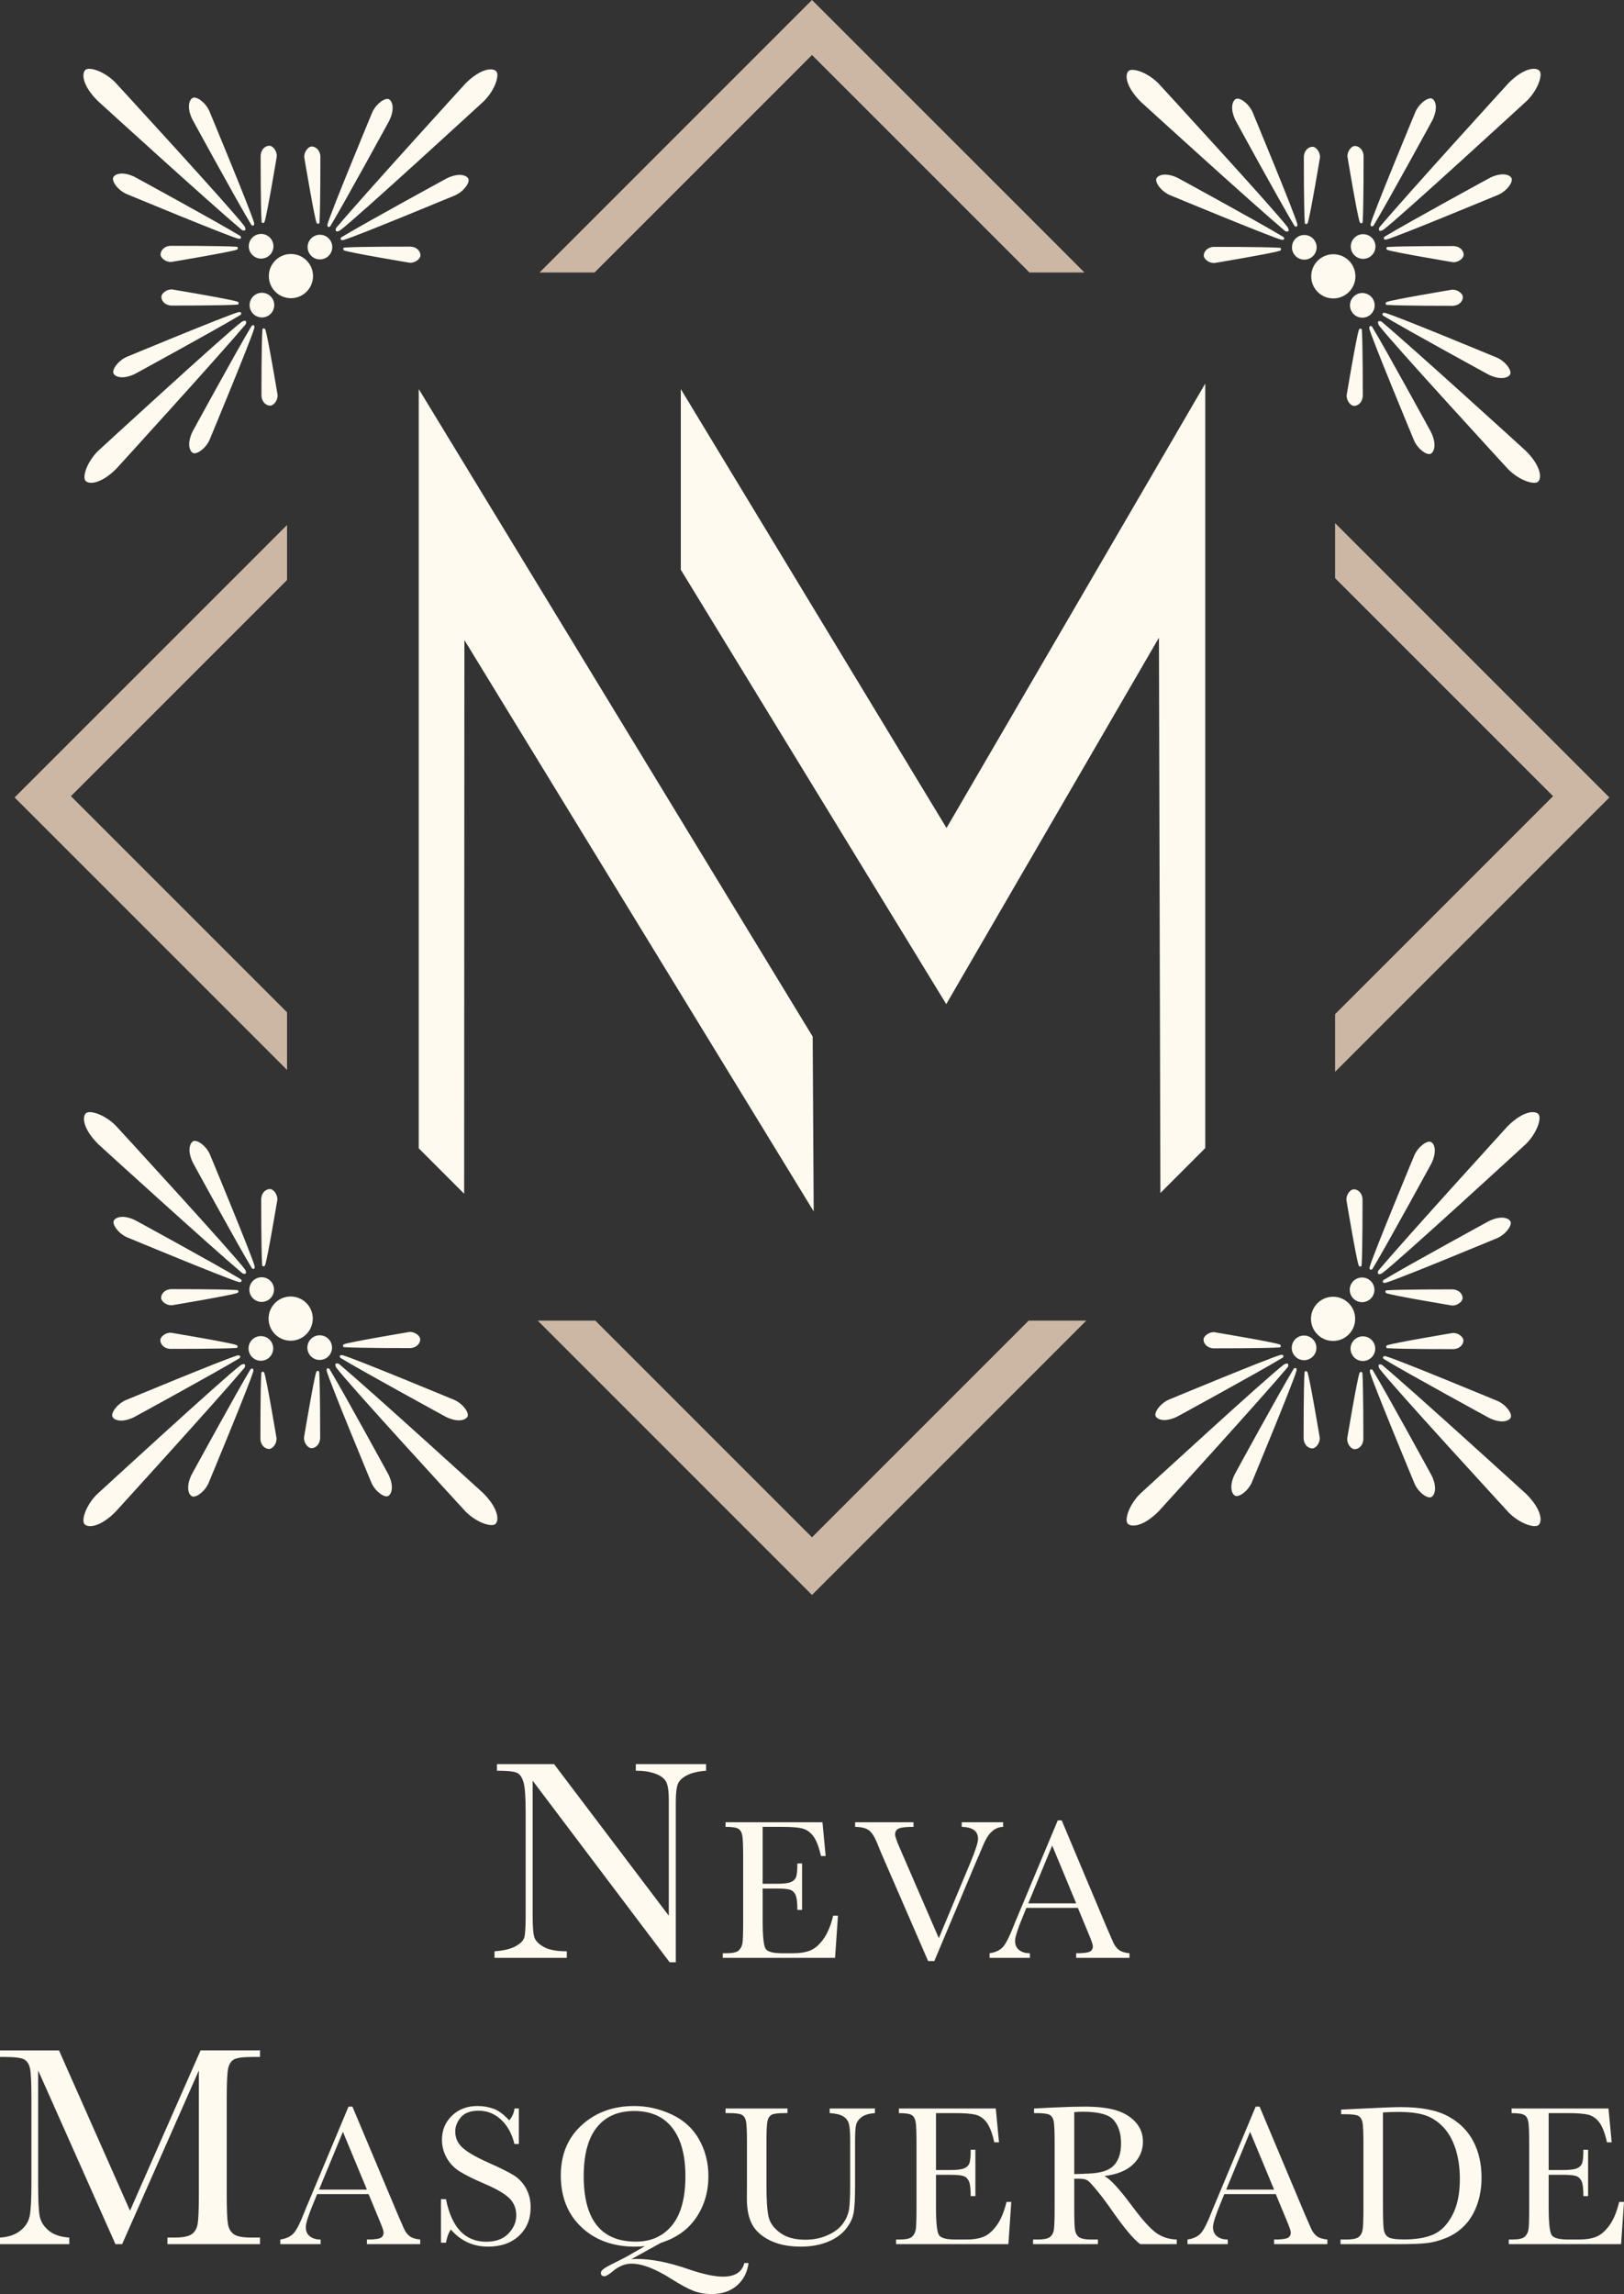 <?xml version="1.0" encoding="UTF-8"?>
<svg id="Layer_2" data-name="Layer 2" xmlns="http://www.w3.org/2000/svg" viewBox="0 0 199.589 281.905">
  <rect x="0" y="0" width="199.589" height="281.905" fill="#333333" stroke="none"/>
  <defs>
    <style>
      .cls-1 {
        fill: #ccb7a5;
      }

      .cls-2 {
        fill: #fffaf0;
      }
    </style>
  </defs>
  <g id="Layer_1-2" data-name="Layer 1">
    <g>
      <path class="cls-2" d="M82.301,241.138l-16.838-22.316v16.522c0,1.37.067,2.271.202,2.704s.518.831,1.15,1.194,1.58.544,2.844.544v.808h-8.884v-.808c1.135-.082,2.002-.29,2.599-.623s.951-.694,1.062-1.08.167-1.299.167-2.739v-12.624c0-1.826-.085-3.049-.255-3.67s-.439-1.018-.808-1.194-1.191-.263-2.467-.263v-.808h7.023l14.099,18.629v-14.239c0-1.053-.108-1.791-.325-2.212s-.658-.755-1.326-1.001-1.469-.369-2.405-.369v-.808h8.638v.808c-1.007.082-1.8.275-2.379.579s-.948.67-1.106,1.097-.237,1.15-.237,2.168v19.7h-.755Z"/>
      <path class="cls-2" d="M102.396,235.407h.59l-.357,5.187h-13.802v-.566h.344c.828,0,1.362-.11,1.604-.332.241-.221.395-.502.461-.841.065-.34.098-1.206.098-2.6v-8.173c0-1.27-.035-2.105-.105-2.507-.069-.401-.229-.682-.479-.842-.25-.159-.776-.239-1.579-.239v-.566h11.91l.393,4.154h-.577c-.263-1.163-.584-1.988-.965-2.476-.381-.487-.834-.794-1.359-.922-.524-.127-1.368-.19-2.531-.19h-2.311v6.993h1.77c.811,0,1.379-.069,1.702-.209.324-.139.537-.35.639-.633.102-.282.154-.833.154-1.653h.577v5.703h-.577c0-.926-.078-1.547-.233-1.862-.156-.315-.383-.521-.683-.615-.299-.094-.805-.142-1.518-.142h-1.831v3.945c0,1.975.127,3.136.381,3.485s.938.522,2.053.522h1.241c.877,0,1.598-.113,2.163-.338s1.104-.688,1.616-1.389c.512-.701.916-1.666,1.211-2.895Z"/>
      <path class="cls-2" d="M114.826,240.987h-.762l-5.752-13.249c-.106-.238-.274-.647-.503-1.229-.32-.786-.656-1.315-1.008-1.585-.353-.271-.922-.414-1.708-.43v-.566h7.178v.566c-.893,0-1.493.066-1.8.197s-.461.38-.461.749c0,.238.192.795.577,1.672l4.793,11.061,3.847-9.205c.647-1.541.971-2.544.971-3.011,0-.942-.668-1.43-2.003-1.462v-.566h5.088v.566c-.516.016-.971.2-1.364.553-.394.352-.733.868-1.02,1.549l-1.119,2.618-4.954,11.774Z"/>
      <path class="cls-2" d="M132.471,234.449h-6.33l-.43,1.057c-.639,1.532-.958,2.531-.958,2.999,0,.5.17.879.51,1.137s.776.387,1.309.387v.566h-4.953v-.566c.737-.115,1.286-.375,1.647-.781.361-.405.794-1.26,1.303-2.563.041-.123.238-.598.59-1.425l4.842-11.566h.48l5.567,13.236.762,1.746c.172.394.403.702.694.928.29.226.727.367,1.309.424v.566h-6.551v-.566c.803,0,1.345-.059,1.628-.179.282-.119.424-.354.424-.707,0-.18-.189-.717-.566-1.609l-1.278-3.085ZM132.263,233.895l-2.95-7.104-2.938,7.104h5.888Z"/>
    </g>
    <g>
      <path class="cls-2" d="M15.978,271.663l8.674-19.7h7.304v.808h-.878c-1.171,0-1.937.097-2.3.29s-.606.553-.729,1.08-.184,1.779-.184,3.757v11.676c0,1.873.047,3.099.14,3.678s.331,1.01.711,1.291,1.109.421,2.186.421h1.053v.808h-11.378v-.808h.843c1.007,0,1.706-.129,2.098-.386s.644-.658.755-1.203.167-1.811.167-3.801v-15.152l-9.429,21.35h-.825l-9.499-21.35v13.941c0,1.908.059,3.207.176,3.898s.48,1.296,1.089,1.817,1.463.816,2.563.887v.808H0v-.808c1.018-.059,1.847-.337,2.484-.834s1.027-1.109,1.168-1.835.211-2.072.211-4.038v-10.359c0-1.896-.056-3.119-.167-3.67s-.345-.931-.702-1.141-1.138-.316-2.344-.316h-.65v-.808h7.251l8.726,19.7Z"/>
      <path class="cls-2" d="M45.302,269.627h-6.33l-.43,1.057c-.639,1.532-.958,2.531-.958,2.999,0,.5.17.879.51,1.137s.776.387,1.309.387v.566h-4.953v-.566c.737-.115,1.286-.375,1.647-.781.361-.405.794-1.26,1.303-2.563.041-.123.238-.598.59-1.425l4.842-11.566h.48l5.567,13.236.762,1.746c.172.394.403.702.694.928.29.226.727.367,1.309.424v.566h-6.551v-.566c.803,0,1.345-.059,1.628-.179.282-.119.424-.354.424-.707,0-.18-.189-.717-.566-1.609l-1.278-3.085ZM45.094,269.074l-2.95-7.104-2.938,7.104h5.888Z"/>
      <path class="cls-2" d="M54.193,275.6v-5.359h.615c.696,3.49,2.348,5.236,4.954,5.236,1.171,0,2.079-.334,2.722-1.002.643-.667.965-1.415.965-2.243,0-.835-.283-1.536-.848-2.101-.566-.557-1.598-1.156-3.098-1.795-1.336-.574-2.343-1.075-3.024-1.506s-1.211-.99-1.591-1.678c-.381-.688-.572-1.421-.572-2.201,0-1.187.412-2.177,1.236-2.968.823-.791,1.866-1.186,3.127-1.186.705,0,1.369.115,1.991.344.623.23,1.262.705,1.917,1.426.377-.451.59-.938.639-1.462h.541v4.363h-.541c-.311-1.27-.862-2.269-1.653-2.999s-1.707-1.094-2.747-1.094c-.991,0-1.718.268-2.182.805-.463.537-.694,1.124-.694,1.764,0,.77.29,1.421.873,1.954.573.541,1.609,1.147,3.109,1.819,1.434.639,2.476,1.154,3.128,1.543.651.389,1.173.928,1.567,1.616.393.688.59,1.483.59,2.384,0,1.426-.476,2.585-1.426,3.479-.95.893-2.22,1.34-3.81,1.34-1.827,0-3.351-.701-4.572-2.102-.271.386-.472.926-.603,1.623h-.615Z"/>
      <path class="cls-2" d="M79.259,276.018c-.386.041-.799.061-1.241.061-2.679,0-4.865-.797-6.557-2.391-1.692-1.593-2.538-3.713-2.538-6.36,0-2.564.858-4.627,2.575-6.188,1.716-1.56,3.865-2.341,6.446-2.341,1.59,0,3.126.346,4.609,1.039,1.483.692,2.606,1.716,3.367,3.073.762,1.356,1.143,2.858,1.143,4.504,0,1.917-.498,3.613-1.493,5.088-.996,1.475-2.436,2.507-4.321,3.098l-3.675,2.028c.254-.025.476-.037.664-.037,1.819,0,3.912.41,6.281,1.229,1.819.631,3.261.947,4.327.947,1.475,0,2.351-.557,2.63-1.672h.516c-.14,1.131-.611,2.048-1.413,2.753-.803.705-1.84,1.057-3.11,1.057-.835,0-1.596-.135-2.28-.405-.684-.271-1.575-.754-2.673-1.451-1.966-1.253-3.605-1.88-4.916-1.88-.786,0-1.549.311-2.286.934-.492.409-.832.615-1.02.615-.296,0-.443-.135-.443-.406,0-.205.176-.416.528-.633.353-.217,1.016-.563,1.991-1.039.205-.098.41-.205.615-.319l2.274-1.303ZM71.737,267.414c0,2.679.535,4.691,1.604,6.035,1.069,1.344,2.673,2.015,4.812,2.015,1.876,0,3.359-.672,4.449-2.015,1.09-1.344,1.635-3.348,1.635-6.011,0-2.589-.537-4.574-1.61-5.954s-2.63-2.071-4.67-2.071c-2.007,0-3.546.674-4.615,2.022-1.07,1.348-1.604,3.341-1.604,5.979Z"/>
      <path class="cls-2" d="M101.965,259.106h5.567v.566c-.737.049-1.288.215-1.653.497-.364.283-.587.601-.669.953-.082.353-.123,1.037-.123,2.053v5.543c0,1.417-.056,2.47-.166,3.158s-.43,1.364-.958,2.028c-.529.664-1.272,1.192-2.231,1.585-.958.394-2.065.59-3.318.59-1.483,0-2.738-.252-3.767-.756-1.028-.504-1.762-1.156-2.2-1.955s-.658-1.87-.658-3.214l.012-1.708v-5.187c0-1.327-.039-2.183-.117-2.569-.078-.385-.241-.651-.492-.799-.249-.147-.797-.221-1.64-.221h-.381v-.566h7.608v.566h-.332c-.819,0-1.356.067-1.609.203-.255.135-.424.387-.511.756-.086.369-.129,1.246-.129,2.63v5.248c0,1.819.084,3.109.252,3.872.168.762.642,1.428,1.42,1.997.778.57,1.814.854,3.109.854,1.016,0,1.94-.191,2.772-.572.831-.38,1.45-.856,1.855-1.425.406-.57.653-1.156.744-1.758.09-.602.135-1.55.135-2.845v-5.679c0-.942-.053-1.601-.16-1.978-.106-.377-.336-.676-.688-.898-.352-.221-.909-.356-1.671-.405v-.566Z"/>
      <path class="cls-2" d="M123.698,270.585h.59l-.357,5.187h-13.802v-.566h.344c.828,0,1.362-.11,1.604-.332.241-.221.395-.502.461-.841.065-.34.098-1.206.098-2.6v-8.173c0-1.27-.035-2.105-.105-2.507-.069-.401-.229-.682-.479-.842-.25-.159-.776-.239-1.579-.239v-.566h11.91l.393,4.154h-.577c-.263-1.163-.584-1.988-.965-2.476-.381-.487-.834-.794-1.359-.922-.524-.127-1.368-.19-2.531-.19h-2.311v6.993h1.77c.811,0,1.379-.069,1.702-.209.324-.139.537-.35.639-.633.102-.282.154-.833.154-1.653h.577v5.703h-.577c0-.926-.078-1.547-.233-1.862-.156-.315-.383-.521-.683-.615-.299-.094-.805-.142-1.518-.142h-1.831v3.945c0,1.975.127,3.136.381,3.485s.938.522,2.053.522h1.241c.877,0,1.598-.113,2.163-.338s1.104-.688,1.616-1.389c.512-.701.916-1.666,1.211-2.895Z"/>
      <path class="cls-2" d="M144.622,275.772h-4.486c-.794-.557-2.011-2.015-3.65-4.376-.525-.754-1.07-1.477-1.635-2.169-.566-.693-.955-1.114-1.168-1.266-.213-.151-.545-.227-.996-.227h-.664v3.699c0,1.311.031,2.17.092,2.575s.225.707.492.903.776.295,1.53.295h.799v.566h-7.976v-.566h.541c.713,0,1.206-.09,1.481-.271.274-.18.448-.461.522-.841.074-.381.11-1.268.11-2.661v-8.173c0-1.327-.037-2.183-.11-2.569-.074-.385-.238-.651-.492-.799-.254-.147-.803-.221-1.647-.221h-.282v-.566l2.384-.123c1.59-.074,2.851-.11,3.785-.11,1.59,0,2.882.147,3.878.443.995.295,1.8.778,2.415,1.45s.922,1.475.922,2.409c0,1.089-.402,2.02-1.205,2.79-.803.77-1.983,1.25-3.539,1.438.696.336,1.819,1.549,3.367,3.638,1.262,1.696,2.253,2.806,2.975,3.331.721.524,1.573.803,2.556.835v.566ZM132.024,267.169c.615-.017,1.25-.041,1.905-.074s1.225-.123,1.708-.271c.484-.147.875-.362,1.174-.645.299-.282.535-.653.707-1.112s.258-1.024.258-1.696c0-1.172-.293-2.11-.879-2.815-.585-.705-1.862-1.056-3.828-1.056-.303,0-.651.016-1.045.049v7.62Z"/>
      <path class="cls-2" d="M156.794,269.627h-6.33l-.43,1.057c-.639,1.532-.958,2.531-.958,2.999,0,.5.17.879.51,1.137s.776.387,1.309.387v.566h-4.953v-.566c.737-.115,1.286-.375,1.647-.781.361-.405.794-1.26,1.303-2.563.041-.123.238-.598.59-1.425l4.842-11.566h.48l5.567,13.236.762,1.746c.172.394.403.702.694.928.29.226.727.367,1.309.424v.566h-6.551v-.566c.803,0,1.345-.059,1.628-.179.282-.119.424-.354.424-.707,0-.18-.189-.717-.566-1.609l-1.278-3.085ZM156.586,269.074l-2.95-7.104-2.938,7.104h5.888Z"/>
      <path class="cls-2" d="M164.825,259.241l2.741-.135c2.286-.115,3.826-.172,4.621-.172,2.474,0,4.404.377,5.788,1.13,1.385.754,2.416,1.776,3.092,3.067s1.014,2.78,1.014,4.468c0,1.221-.184,2.337-.553,3.349s-.875,1.852-1.518,2.52c-.644.668-1.389,1.176-2.237,1.524s-1.653.566-2.415.651c-.762.086-1.836.129-3.22.129h-7.386v-.566h.688c.713,0,1.206-.09,1.481-.271.274-.18.451-.461.528-.841.078-.381.117-1.268.117-2.661v-8.038c0-1.327-.039-2.185-.117-2.574-.078-.389-.241-.655-.492-.799s-.797-.215-1.641-.215h-.492v-.566ZM169.963,259.585v11.135c0,1.647.031,2.708.092,3.183.061.476.246.809.553,1.002.307.193.956.289,1.948.289,1.45,0,2.642-.198,3.576-.596.934-.397,1.715-1.179,2.342-2.347.627-1.168.94-2.657.94-4.468,0-1.409-.182-2.667-.547-3.773-.364-1.106-.887-2.005-1.567-2.697-.68-.693-1.434-1.164-2.261-1.413-.827-.25-1.888-.375-3.183-.375-.623,0-1.254.02-1.893.061Z"/>
      <path class="cls-2" d="M198.998,270.585h.59l-.357,5.187h-13.802v-.566h.344c.828,0,1.362-.11,1.604-.332.241-.221.395-.502.461-.841.065-.34.098-1.206.098-2.6v-8.173c0-1.27-.035-2.105-.105-2.507-.069-.401-.229-.682-.479-.842-.25-.159-.776-.239-1.579-.239v-.566h11.91l.393,4.154h-.577c-.263-1.163-.584-1.988-.965-2.476-.381-.487-.834-.794-1.359-.922-.524-.127-1.368-.19-2.531-.19h-2.311v6.993h1.77c.811,0,1.379-.069,1.702-.209.324-.139.537-.35.639-.633.102-.282.154-.833.154-1.653h.577v5.703h-.577c0-.926-.078-1.547-.233-1.862-.156-.315-.383-.521-.683-.615-.299-.094-.805-.142-1.518-.142h-1.831v3.945c0,1.975.127,3.136.381,3.485s.938.522,2.053.522h1.241c.877,0,1.598-.113,2.163-.338s1.104-.688,1.616-1.389c.512-.701.916-1.666,1.211-2.895Z"/>
    </g>
    <g>
      <g>
        <polygon class="cls-2" points="51.464 47.811 99.878 127.383 100.003 148.862 57.074 78.656 57.043 146.692 51.464 141.11 51.464 47.811"/>
        <polygon class="cls-2" points="83.67 47.811 116.327 101.751 148.125 47.134 148.125 141.087 142.612 146.602 142.434 78.361 116.293 123.394 83.67 70.013 83.67 47.811"/>
      </g>
      <g>
        <g>
          <g>
            <path class="cls-2" d="M30.133,28.273c-.087.097-.34.045-.407-.011-4.155-3.504-17.732-15.879-17.732-15.879-1.869-1.869-1.97-3.331-1.512-3.781.44-.434,2.275.112,3.674,1.511,0,0,14.555,15.839,15.883,17.678.064.089.193.374.095.483Z"/>
            <path class="cls-2" d="M31.155,27.712c-.086.046-.239-.03-.268-.078-1.763-2.908-7.26-12.989-7.26-12.989-.71-1.491-.36-2.422.072-2.624.416-.195,1.48.464,2.011,1.58,0,0,5.16,12.415,5.519,13.793.017.067.022.267-.074.318Z"/>
            <path class="cls-2" d="M29.606,29.261c.046-.086-.03-.239-.078-.268-2.908-1.763-12.989-7.26-12.989-7.26-1.491-.71-2.422-.36-2.624.072-.195.416.464,1.48,1.58,2.011,0,0,12.415,5.16,13.793,5.519.067.017.267.022.318-.074Z"/>
            <path class="cls-2" d="M29.234,30.492c-.005-.083-.086-.166-.117-.168-1.875-.128-8.189-.116-8.189-.116-.903.079-1.227.719-1.19,1.124.036.389.661.914,1.337.855,0,0,7.29-1.216,8.035-1.51.036-.014.13-.092.125-.185Z"/>
            <path class="cls-2" d="M32.318,27.408c-.083-.005-.166-.086-.168-.117-.128-1.875-.116-8.189-.116-8.189.079-.903.719-1.227,1.124-1.19.389.036.914.661.855,1.337,0,0-1.216,7.29-1.51,8.035-.014.036-.092.13-.185.125Z"/>
            <circle class="cls-2" cx="32.09" cy="30.264" r="1.516"/>
          </g>
          <g>
            <path class="cls-2" d="M41.311,28.405c-.097-.087-.045-.34.011-.407,3.504-4.155,15.879-17.732,15.879-17.732,1.869-1.869,3.331-1.97,3.781-1.512.434.44-.112,2.275-1.511,3.674,0,0-15.839,14.555-17.678,15.883-.089.064-.374.193-.483.095Z"/>
            <path class="cls-2" d="M41.872,29.427c-.046-.086.03-.239.078-.268,2.908-1.763,12.989-7.26,12.989-7.26,1.491-.71,2.422-.36,2.624.072.195.416-.464,1.48-1.58,2.011,0,0-12.415,5.16-13.793,5.519-.067.017-.267.022-.318-.074Z"/>
            <path class="cls-2" d="M40.323,27.878c.086.046.239-.03.268-.078,1.763-2.908,7.26-12.989,7.26-12.989.71-1.491.36-2.422-.072-2.624-.416-.195-1.48.464-2.011,1.58,0,0-5.16,12.415-5.519,13.793-.017.067-.022.267.074.318Z"/>
            <path class="cls-2" d="M39.092,27.506c.083-.005.166-.086.168-.117.128-1.875.116-8.189.116-8.189-.079-.903-.719-1.227-1.124-1.19-.389.036-.914.661-.855,1.337,0,0,1.216,7.29,1.51,8.035.014.036.092.13.185.125Z"/>
            <path class="cls-2" d="M42.176,30.59c.005-.083.086-.166.117-.168,1.875-.128,8.189-.116,8.189-.116.903.079,1.227.719,1.19,1.124-.036.389-.661.914-1.337.855,0,0-7.29-1.216-8.035-1.51-.036-.014-.13-.092-.125-.185Z"/>
            <circle class="cls-2" cx="39.32" cy="30.363" r="1.516"/>
          </g>
          <g>
            <path class="cls-2" d="M30.197,39.451c.097.087.045.34-.011.407-3.504,4.155-15.879,17.732-15.879,17.732-1.869,1.869-3.331,1.97-3.781,1.512-.434-.44.112-2.275,1.511-3.674,0,0,15.839-14.555,17.678-15.883.089-.064.374-.193.483-.095Z"/>
            <path class="cls-2" d="M29.637,38.429c.046.086-.03.239-.078.268-2.908,1.763-12.989,7.26-12.989,7.26-1.491.71-2.422.36-2.624-.072-.195-.416.464-1.48,1.58-2.011,0,0,12.415-5.16,13.793-5.519.067-.017.267-.022.318.074Z"/>
            <path class="cls-2" d="M31.186,39.978c-.086-.046-.239.03-.268.078-1.763,2.908-7.26,12.989-7.26,12.989-.71,1.491-.36,2.422.072,2.624.416.195,1.48-.464,2.011-1.58,0,0,5.16-12.415,5.519-13.793.017-.067.022-.267-.074-.318Z"/>
            <path class="cls-2" d="M32.417,40.35c-.083.005-.166.086-.168.117-.128,1.875-.116,8.189-.116,8.189.079.903.719,1.227,1.124,1.19.389-.036.914-.661.855-1.337,0,0-1.216-7.29-1.51-8.035-.014-.036-.092-.13-.185-.125Z"/>
            <path class="cls-2" d="M29.333,37.266c-.005.083-.086.166-.117.168-1.875.128-8.189.116-8.189.116-.903-.079-1.227-.719-1.19-1.124.036-.389.661-.914,1.337-.855,0,0,7.29,1.216,8.035,1.51.036.014.13.092.125.185Z"/>
            <circle class="cls-2" cx="32.189" cy="37.494" r="1.516"/>
          </g>
          <circle class="cls-2" cx="35.754" cy="33.928" r="2.716"/>
        </g>
        <g>
          <g>
            <path class="cls-2" d="M169.456,167.723c.087-.097.34-.045.407.011,4.155,3.504,17.732,15.879,17.732,15.879,1.869,1.869,1.97,3.331,1.512,3.781-.44.434-2.275-.112-3.674-1.511,0,0-14.555-15.839-15.883-17.678-.064-.089-.193-.374-.095-.483Z"/>
            <path class="cls-2" d="M168.434,168.284c.086-.046.239.03.268.078,1.763,2.908,7.26,12.989,7.26,12.989.71,1.491.36,2.422-.072,2.624-.416.195-1.48-.464-2.011-1.58,0,0-5.16-12.415-5.519-13.793-.017-.067-.022-.267.074-.318Z"/>
            <path class="cls-2" d="M169.983,166.735c-.046.086.03.239.078.268,2.908,1.763,12.989,7.26,12.989,7.26,1.491.71,2.422.36,2.624-.072.195-.416-.464-1.48-1.58-2.011,0,0-12.415-5.16-13.793-5.519-.067-.017-.267-.022-.318.074Z"/>
            <path class="cls-2" d="M170.354,165.504c.005.083.086.166.117.168,1.875.128,8.189.116,8.189.116.903-.079,1.227-.719,1.19-1.124-.036-.389-.661-.914-1.337-.855,0,0-7.29,1.216-8.035,1.51-.036.014-.13.092-.125.185Z"/>
            <path class="cls-2" d="M167.27,168.588c.083.005.166.086.168.117.128,1.875.116,8.189.116,8.189-.079.903-.719,1.227-1.124,1.19-.389-.036-.914-.661-.855-1.337,0,0,1.216-7.29,1.51-8.035.014-.036.092-.13.185-.125Z"/>
            <circle class="cls-2" cx="167.498" cy="165.732" r="1.516"/>
          </g>
          <g>
            <path class="cls-2" d="M169.391,156.545c-.097-.087-.045-.34.011-.407,3.504-4.155,15.879-17.732,15.879-17.732,1.869-1.869,3.331-1.97,3.781-1.512.434.44-.112,2.275-1.511,3.674,0,0-15.839,14.555-17.678,15.883-.089.064-.374.193-.483.095Z"/>
            <path class="cls-2" d="M169.952,157.567c-.046-.086.03-.239.078-.268,2.908-1.763,12.989-7.26,12.989-7.26,1.491-.71,2.422-.36,2.624.072.195.416-.464,1.48-1.58,2.011,0,0-12.415,5.16-13.793,5.519-.067.017-.267.022-.318-.074Z"/>
            <path class="cls-2" d="M168.403,156.018c.086.046.239-.03.268-.078,1.763-2.908,7.26-12.989,7.26-12.989.71-1.491.36-2.422-.072-2.624-.416-.195-1.48.464-2.011,1.58,0,0-5.16,12.415-5.519,13.793-.017.067-.022.267.074.318Z"/>
            <path class="cls-2" d="M167.172,155.646c.083-.005.166-.086.168-.117.128-1.875.116-8.189.116-8.189-.079-.903-.719-1.227-1.124-1.19-.389.036-.914.661-.855,1.337,0,0,1.216,7.29,1.51,8.035.014.036.092.13.185.125Z"/>
            <path class="cls-2" d="M170.256,158.73c.005-.083.086-.166.117-.168,1.875-.128,8.189-.116,8.189-.116.903.079,1.227.719,1.19,1.124-.036.389-.661.914-1.337.855,0,0-7.29-1.216-8.035-1.51-.036-.014-.13-.092-.125-.185Z"/>
            <circle class="cls-2" cx="167.4" cy="158.502" r="1.516"/>
          </g>
          <g>
            <path class="cls-2" d="M158.277,167.591c.097.087.045.34-.011.407-3.504,4.155-15.879,17.732-15.879,17.732-1.869,1.869-3.331,1.97-3.781,1.512-.434-.44.112-2.275,1.511-3.674,0,0,15.839-14.555,17.678-15.883.089-.064.374-.193.483-.095Z"/>
            <path class="cls-2" d="M157.717,166.569c.046.086-.03.239-.078.268-2.908,1.763-12.989,7.26-12.989,7.26-1.491.71-2.422.36-2.624-.072-.195-.416.464-1.48,1.58-2.011,0,0,12.415-5.16,13.793-5.519.067-.017.267-.022.318.074Z"/>
            <path class="cls-2" d="M159.266,168.118c-.086-.046-.239.03-.268.078-1.763,2.908-7.26,12.989-7.26,12.989-.71,1.491-.36,2.422.072,2.624.416.195,1.48-.464,2.011-1.58,0,0,5.16-12.415,5.519-13.793.017-.067.022-.267-.074-.318Z"/>
            <path class="cls-2" d="M160.497,168.49c-.083.005-.166.086-.168.117-.128,1.875-.116,8.189-.116,8.189.079.903.719,1.227,1.124,1.19.389-.036.914-.661.855-1.337,0,0-1.216-7.29-1.51-8.035-.014-.036-.092-.13-.185-.125Z"/>
            <path class="cls-2" d="M157.413,165.406c-.005.083-.086.166-.117.168-1.875.128-8.189.116-8.189.116-.903-.079-1.227-.719-1.19-1.124.036-.389.661-.914,1.337-.855,0,0,7.29,1.216,8.035,1.51.036.014.13.092.125.185Z"/>
            <circle class="cls-2" cx="160.269" cy="165.633" r="1.516"/>
          </g>
          <circle class="cls-2" cx="163.834" cy="162.068" r="2.716"/>
        </g>
        <g>
          <g>
            <path class="cls-2" d="M30.069,167.66c.097.087.045.34-.011.407-3.504,4.155-15.879,17.732-15.879,17.732-1.869,1.869-3.331,1.97-3.781,1.512-.434-.44.112-2.275,1.511-3.674,0,0,15.839-14.555,17.678-15.883.089-.064.374-.193.483-.095Z"/>
            <path class="cls-2" d="M29.509,166.638c.046.086-.03.239-.078.268-2.908,1.763-12.989,7.26-12.989,7.26-1.491.71-2.422.36-2.624-.072-.195-.416.464-1.48,1.58-2.011,0,0,12.415-5.16,13.793-5.519.067-.017.267-.022.318.074Z"/>
            <path class="cls-2" d="M31.058,168.187c-.086-.046-.239.03-.268.078-1.763,2.908-7.26,12.989-7.26,12.989-.71,1.491-.36,2.422.072,2.624.416.195,1.48-.464,2.011-1.58,0,0,5.16-12.415,5.519-13.793.017-.067.022-.267-.074-.318Z"/>
            <path class="cls-2" d="M32.288,168.558c-.083.005-.166.086-.168.117-.128,1.875-.116,8.189-.116,8.189.079.903.719,1.227,1.124,1.19.389-.036.914-.661.855-1.337,0,0-1.216-7.29-1.51-8.035-.014-.036-.092-.13-.185-.125Z"/>
            <path class="cls-2" d="M29.204,165.474c-.005.083-.086.166-.117.168-1.875.128-8.189.116-8.189.116-.903-.079-1.227-.719-1.19-1.124.036-.389.661-.914,1.337-.855,0,0,7.29,1.216,8.035,1.51.036.014.13.092.125.185Z"/>
            <circle class="cls-2" cx="32.061" cy="165.702" r="1.516"/>
          </g>
          <g>
            <path class="cls-2" d="M30.201,156.481c-.087.097-.34.045-.407-.011-4.155-3.504-17.732-15.879-17.732-15.879-1.869-1.869-1.97-3.331-1.512-3.781.44-.434,2.275.112,3.674,1.511,0,0,14.555,15.839,15.883,17.678.064.089.193.374.095.483Z"/>
            <path class="cls-2" d="M31.223,155.921c-.086.046-.239-.03-.268-.078-1.763-2.908-7.26-12.989-7.26-12.989-.71-1.491-.36-2.422.072-2.624.416-.195,1.48.464,2.011,1.58,0,0,5.16,12.415,5.519,13.793.017.067.022.267-.074.318Z"/>
            <path class="cls-2" d="M29.674,157.47c.046-.086-.03-.239-.078-.268-2.908-1.763-12.989-7.26-12.989-7.26-1.491-.71-2.422-.36-2.624.072-.195.416.464,1.48,1.58,2.011,0,0,12.415,5.16,13.793,5.519.067.017.267.022.318-.074Z"/>
            <path class="cls-2" d="M29.303,158.7c-.005-.083-.086-.166-.117-.168-1.875-.128-8.189-.116-8.189-.116-.903.079-1.227.719-1.19,1.124.036.389.661.914,1.337.855,0,0,7.29-1.216,8.035-1.51.036-.014.13-.092.125-.185Z"/>
            <path class="cls-2" d="M32.387,155.616c-.083-.005-.166-.086-.168-.117-.128-1.875-.116-8.189-.116-8.189.079-.903.719-1.227,1.124-1.19.389.036.914.661.855,1.337,0,0-1.216,7.29-1.51,8.035-.014.036-.092.13-.185.125Z"/>
            <circle class="cls-2" cx="32.159" cy="158.472" r="1.516"/>
          </g>
          <g>
            <path class="cls-2" d="M41.248,167.595c.087-.097.34-.045.407.011,4.155,3.504,17.732,15.879,17.732,15.879,1.869,1.869,1.97,3.331,1.512,3.781-.44.434-2.275-.112-3.674-1.511,0,0-14.555-15.839-15.883-17.678-.064-.089-.193-.374-.095-.483Z"/>
            <path class="cls-2" d="M40.226,168.155c.086-.046.239.03.268.078,1.763,2.908,7.26,12.989,7.26,12.989.71,1.491.36,2.422-.072,2.624-.416.195-1.48-.464-2.011-1.58,0,0-5.16-12.415-5.519-13.793-.017-.067-.022-.267.074-.318Z"/>
            <path class="cls-2" d="M41.775,166.606c-.046.086.03.239.078.268,2.908,1.763,12.989,7.26,12.989,7.26,1.491.71,2.422.36,2.624-.072.195-.416-.464-1.48-1.58-2.011,0,0-12.415-5.16-13.793-5.519-.067-.017-.267-.022-.318.074Z"/>
            <path class="cls-2" d="M42.146,165.376c.005.083.086.166.117.168,1.875.128,8.189.116,8.189.116.903-.079,1.227-.719,1.19-1.124-.036-.389-.661-.914-1.337-.855,0,0-7.29,1.216-8.035,1.51-.036.014-.13.092-.125.185Z"/>
            <path class="cls-2" d="M39.062,168.46c.083.005.166.086.168.117.128,1.875.116,8.189.116,8.189-.079.903-.719,1.227-1.124,1.19-.389-.036-.914-.661-.855-1.337,0,0,1.216-7.29,1.51-8.035.014-.036.092-.13.185-.125Z"/>
            <circle class="cls-2" cx="39.29" cy="165.603" r="1.516"/>
          </g>
          <circle class="cls-2" cx="35.724" cy="162.038" r="2.716"/>
        </g>
        <g>
          <g>
            <path class="cls-2" d="M169.52,28.336c-.097-.087-.045-.34.011-.407,3.504-4.155,15.879-17.732,15.879-17.732,1.869-1.869,3.331-1.97,3.781-1.512.434.44-.112,2.275-1.511,3.674,0,0-15.839,14.555-17.678,15.883-.089.064-.374.193-.483.095Z"/>
            <path class="cls-2" d="M170.08,29.358c-.046-.086.03-.239.078-.268,2.908-1.763,12.989-7.26,12.989-7.26,1.491-.71,2.422-.36,2.624.072.195.416-.464,1.48-1.58,2.011,0,0-12.415,5.16-13.793,5.519-.067.017-.267.022-.318-.074Z"/>
            <path class="cls-2" d="M168.531,27.809c.086.046.239-.03.268-.078,1.763-2.908,7.26-12.989,7.26-12.989.71-1.491.36-2.422-.072-2.624-.416-.195-1.48.464-2.011,1.58,0,0-5.16,12.415-5.519,13.793-.017.067-.022.267.074.318Z"/>
            <path class="cls-2" d="M167.3,27.438c.083-.005.166-.086.168-.117.128-1.875.116-8.189.116-8.189-.079-.903-.719-1.227-1.124-1.19-.389.036-.914.661-.855,1.337,0,0,1.216,7.29,1.51,8.035.014.036.092.13.185.125Z"/>
            <path class="cls-2" d="M170.384,30.522c.005-.083.086-.166.117-.168,1.875-.128,8.189-.116,8.189-.116.903.079,1.227.719,1.19,1.124-.036.389-.661.914-1.337.855,0,0-7.29-1.216-8.035-1.51-.036-.014-.13-.092-.125-.185Z"/>
            <circle class="cls-2" cx="167.528" cy="30.294" r="1.516"/>
          </g>
          <g>
            <path class="cls-2" d="M169.387,39.515c.087-.097.34-.045.407.011,4.155,3.504,17.732,15.879,17.732,15.879,1.869,1.869,1.97,3.331,1.512,3.781-.44.434-2.275-.112-3.674-1.511,0,0-14.555-15.839-15.883-17.678-.064-.089-.193-.374-.095-.483Z"/>
            <path class="cls-2" d="M168.365,40.075c.086-.046.239.03.268.078,1.763,2.908,7.26,12.989,7.26,12.989.71,1.491.36,2.422-.072,2.624-.416.195-1.48-.464-2.011-1.58,0,0-5.16-12.415-5.519-13.793-.017-.067-.022-.267.074-.318Z"/>
            <path class="cls-2" d="M169.914,38.526c-.046.086.03.239.078.268,2.908,1.763,12.989,7.26,12.989,7.26,1.491.71,2.422.36,2.624-.072.195-.416-.464-1.48-1.58-2.011,0,0-12.415-5.16-13.793-5.519-.067-.017-.267-.022-.318.074Z"/>
            <path class="cls-2" d="M170.286,37.296c.005.083.086.166.117.168,1.875.128,8.189.116,8.189.116.903-.079,1.227-.719,1.19-1.124-.036-.389-.661-.914-1.337-.855,0,0-7.29,1.216-8.035,1.51-.036.014-.13.092-.125.185Z"/>
            <path class="cls-2" d="M167.202,40.38c.083.005.166.086.168.117.128,1.875.116,8.189.116,8.189-.079.903-.719,1.227-1.124,1.19-.389-.036-.914-.661-.855-1.337,0,0,1.216-7.29,1.51-8.035.014-.036.092-.13.185-.125Z"/>
            <circle class="cls-2" cx="167.43" cy="37.523" r="1.516"/>
          </g>
          <g>
            <path class="cls-2" d="M158.341,28.401c-.087.097-.34.045-.407-.011-4.155-3.504-17.732-15.879-17.732-15.879-1.869-1.869-1.97-3.331-1.512-3.781.44-.434,2.275.112,3.674,1.511,0,0,14.555,15.839,15.883,17.678.064.089.193.374.095.483Z"/>
            <path class="cls-2" d="M159.363,27.841c-.086.046-.239-.03-.268-.078-1.763-2.908-7.26-12.989-7.26-12.989-.71-1.491-.36-2.422.072-2.624.416-.195,1.48.464,2.011,1.58,0,0,5.16,12.415,5.519,13.793.017.067.022.267-.074.318Z"/>
            <path class="cls-2" d="M157.814,29.39c.046-.086-.03-.239-.078-.268-2.908-1.763-12.989-7.26-12.989-7.26-1.491-.71-2.422-.36-2.624.072-.195.416.464,1.48,1.58,2.011,0,0,12.415,5.16,13.793,5.519.067.017.267.022.318-.074Z"/>
            <path class="cls-2" d="M157.443,30.62c-.005-.083-.086-.166-.117-.168-1.875-.128-8.189-.116-8.189-.116-.903.079-1.227.719-1.19,1.124.036.389.661.914,1.337.855,0,0,7.29-1.216,8.035-1.51.036-.014.13-.092.125-.185Z"/>
            <path class="cls-2" d="M160.527,27.536c-.083-.005-.166-.086-.168-.117-.128-1.875-.116-8.189-.116-8.189.079-.903.719-1.227,1.124-1.19.389.036.914.661.855,1.337,0,0-1.216,7.29-1.51,8.035-.014.036-.092.13-.185.125Z"/>
            <circle class="cls-2" cx="160.299" cy="30.392" r="1.516"/>
          </g>
          <circle class="cls-2" cx="163.864" cy="33.958" r="2.716"/>
        </g>
      </g>
      <g>
        <polygon class="cls-1" points="133.279 33.485 126.519 33.485 121.736 28.702 99.794 6.76 73.07 33.485 66.31 33.485 99.794 0 128.501 28.702 133.279 33.485"/>
        <polygon class="cls-1" points="197.794 97.996 164.082 131.709 164.082 124.627 190.871 97.837 164.082 71.048 164.082 64.283 169.092 69.294 197.794 97.996"/>
        <polygon class="cls-1" points="133.503 162.287 99.794 195.996 71.092 167.294 66.086 162.287 73.168 162.287 99.794 188.914 121.415 167.294 126.421 162.287 133.503 162.287"/>
        <polygon class="cls-1" points="30.501 76.054 8.718 97.837 30.497 119.616 35.279 124.399 35.279 131.481 30.497 126.698 1.794 97.996 30.501 69.294 35.279 64.511 35.279 71.276 30.501 76.054"/>
      </g>
    </g>
  </g>
</svg>